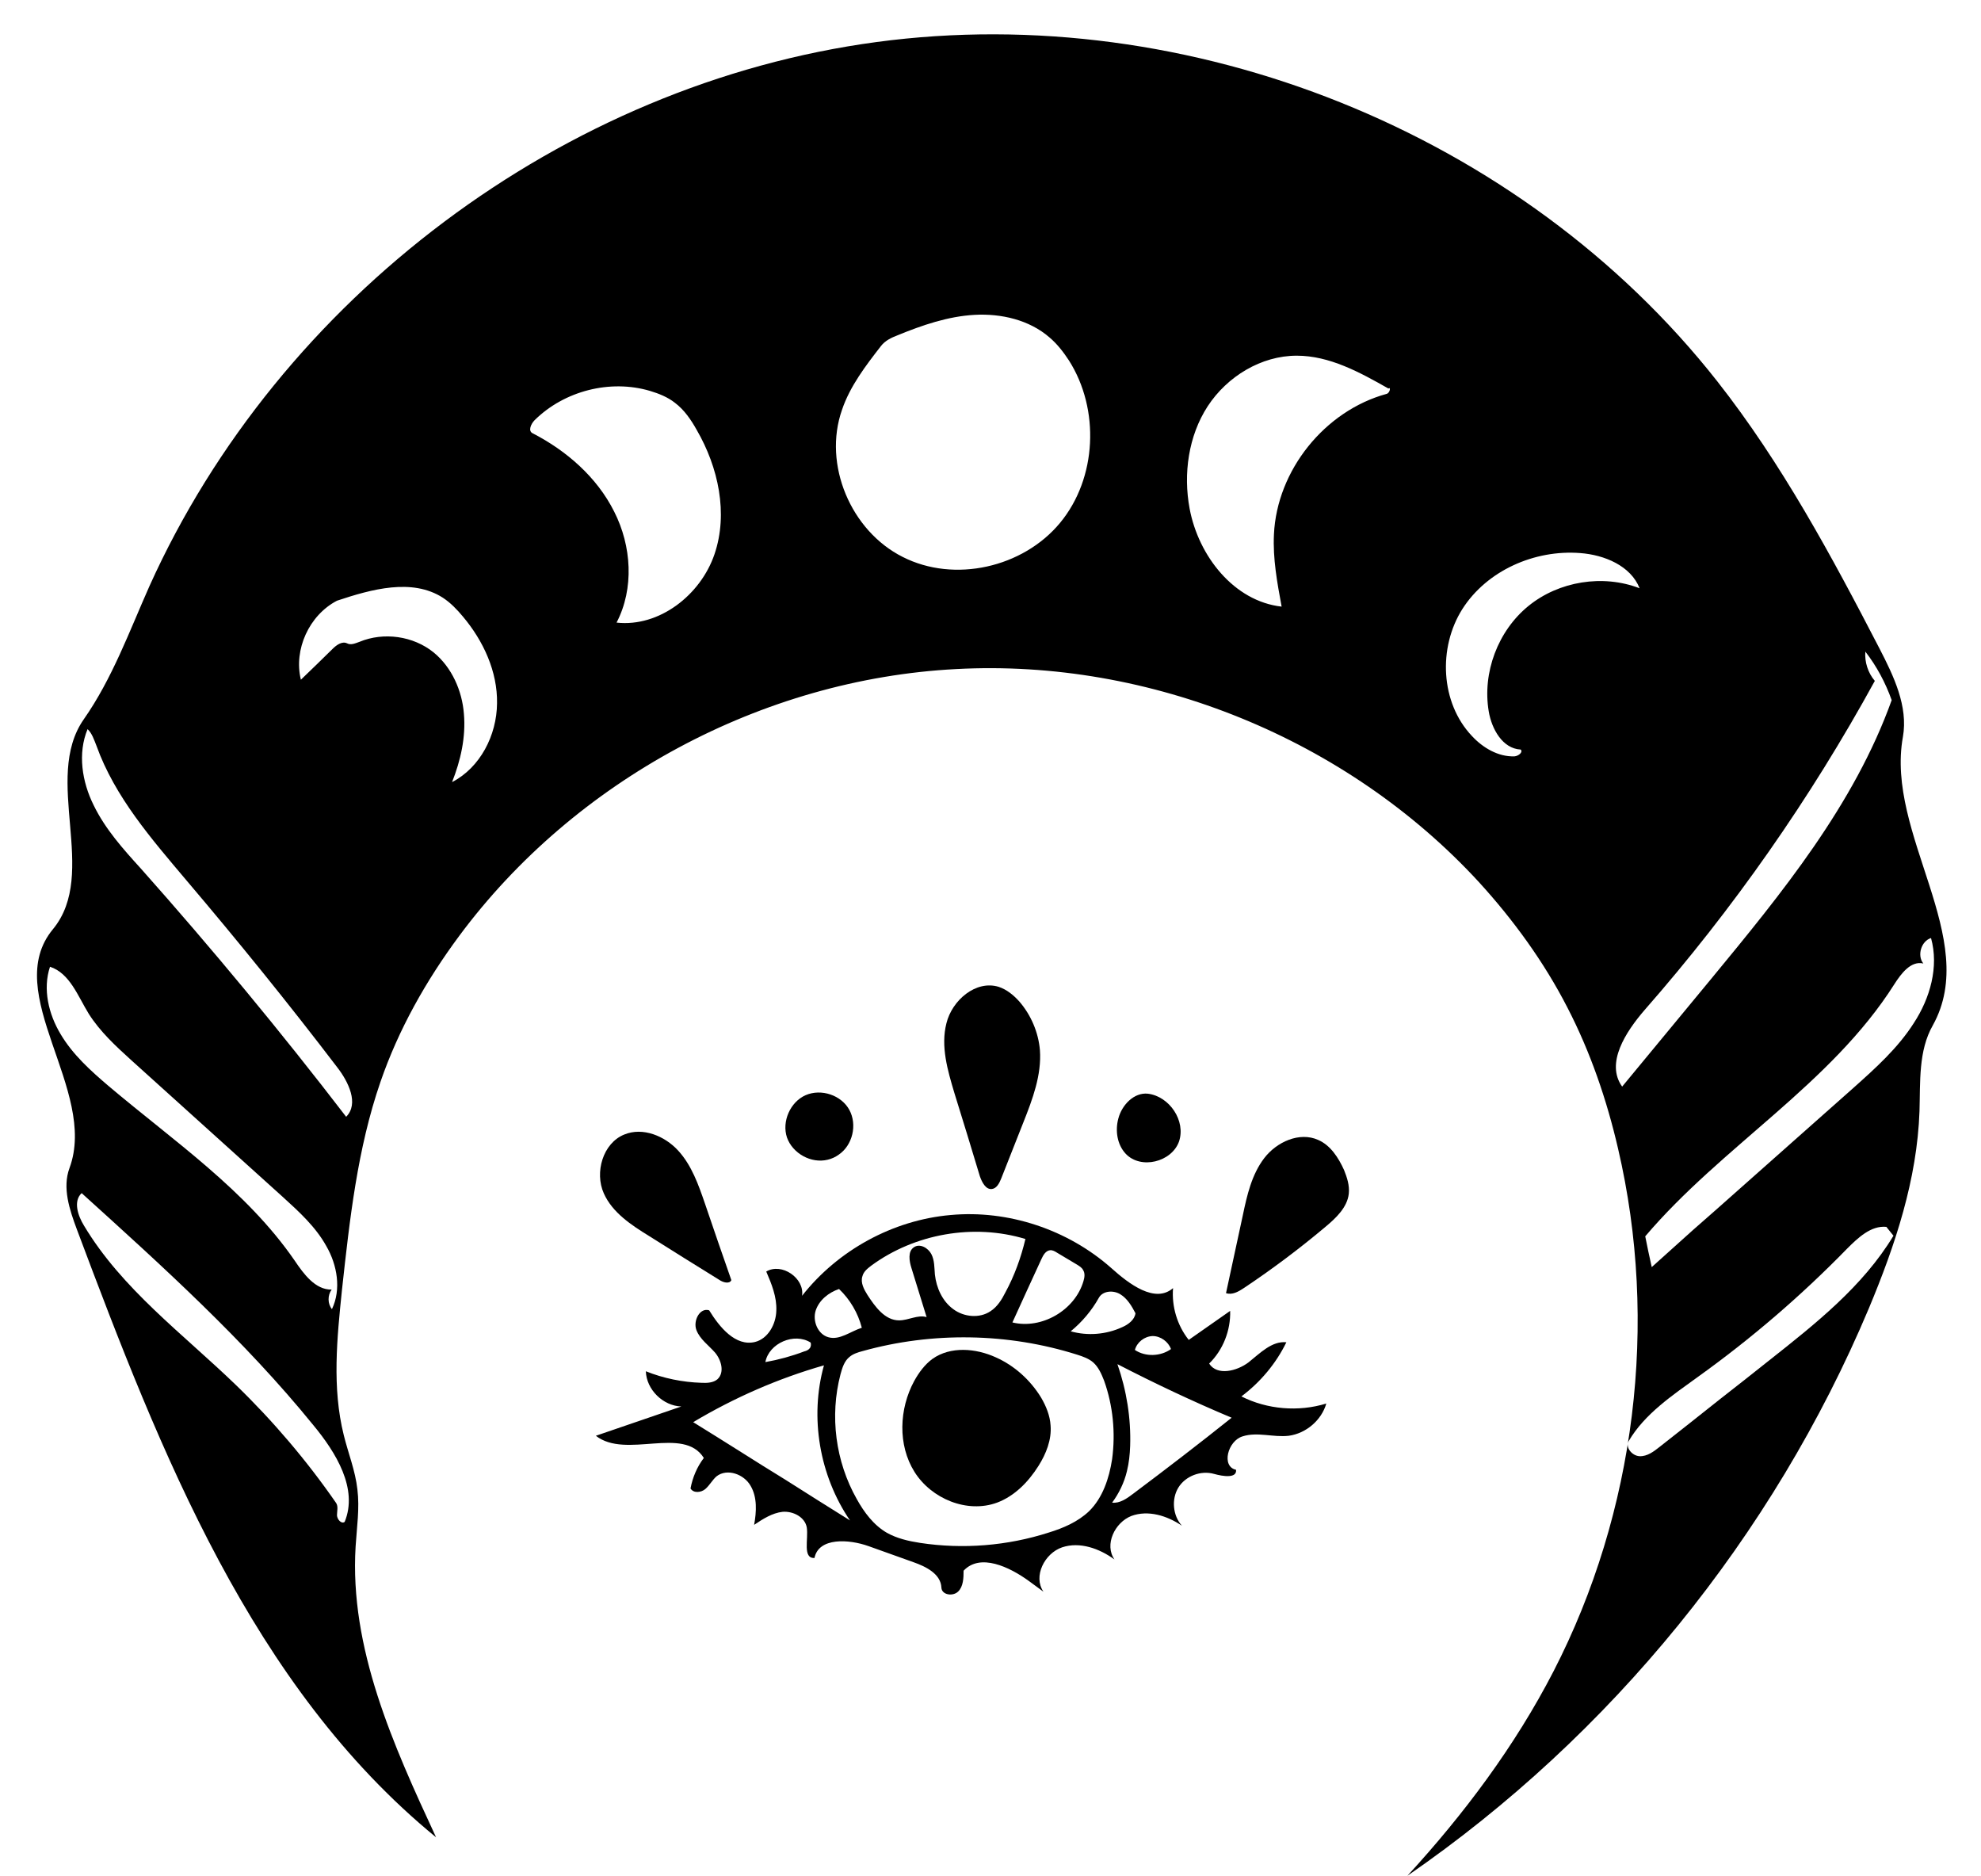 <?xml version="1.0" encoding="utf-8"?>
<!DOCTYPE svg PUBLIC "-//W3C//DTD SVG 1.1//EN" "http://www.w3.org/Graphics/SVG/1.1/DTD/svg11.dtd">

<svg version="1.1" id="Contours" xmlns="http://www.w3.org/2000/svg" xmlns:xlink="http://www.w3.org/1999/xlink" x="0px" y="0px" width="669.59" height="633.903" viewBox="0 0 669.59 633.903" xml:space="preserve" stroke="black" fill="none" stroke-linecap='round' stroke-linejoin='round'>
<desc xmlns:shape="http://adobe.com/products/shape">
</desc>
<path d='M147.4 620.9 C85.1 569.9 54.3 490.9 26.0 415.5 C23.5 408.8 21.0 401.4 23.5 394.7 C33.2 368.4 0.0 335.6 17.9 314.0 C33.5 295.1 14.3 263.2 28.3 243.1 C37.9 229.4 43.7 213.4 50.5 198.1 C94.4 100.7 190.4 28.4 296.3 14.2 C402.1 0.0 514.3 44.8 580.4 128.8 C602.2 156.5 619.1 187.9 635.3 219.2 C640.1 228.5 645.0 238.7 643.2 249.0 C637.2 281.9 669.6 317.2 653.3 346.5 C648.4 355.1 649.1 365.6 648.8 375.5 C648.0 398.6 640.6 420.8 631.7 442.1 C599.3 519.1 544.5 586.5 475.7 633.9 C494.9 613.0 512.1 590.0 525.1 564.8 C552.8 511.0 560.7 447.1 546.9 388.1 C543.1 371.7 537.6 355.6 529.8 340.5 C521.9 325.1 511.5 310.8 499.8 298.0 C455.3 249.7 388.7 222.6 323.2 226.1 C257.6 229.5 194.3 263.6 155.2 316.3 C144.0 331.4 134.7 347.9 128.6 365.6 C120.8 388.2 118.2 412.1 115.6 435.8 C113.9 452.2 112.2 469.0 116.2 485.0 C117.7 491.1 120.1 497.0 120.8 503.3 C121.6 509.7 120.6 516.2 120.2 522.6 C118.1 556.9 132.9 589.7 147.4 620.9 M284.6 138.5 C278.1 157.0 287.6 179.4 305.1 188.2 C322.6 197.1 345.8 191.8 358.3 176.7 C370.8 161.6 371.8 138.3 361.3 121.8 C359.4 118.9 357.3 116.2 354.7 114.0 C347.9 108.1 338.4 105.9 329.4 106.4 C320.4 106.9 311.7 109.9 303.4 113.3 C301.3 114.1 299.2 115.1 297.8 116.9 C292.6 123.6 287.3 130.5 284.6 138.5 M235.5 145.3 C233.6 141.9 231.3 138.5 228.1 136.1 C225.7 134.2 222.7 133.0 219.7 132.1 C206.2 128.1 190.7 132.1 180.7 142.0 C179.5 143.2 178.4 145.6 180.0 146.4 C191.5 152.3 201.8 161.3 207.6 172.9 C213.5 184.5 214.4 198.9 208.4 210.4 C222.8 212.0 236.8 201.1 241.5 187.3 C246.2 173.5 242.8 157.9 235.5 145.3 M433.2 205.0 C431.7 196.9 430.2 188.8 430.6 180.6 C431.6 158.9 447.8 138.8 468.7 133.1 C469.8 132.8 470.2 130.6 469.3 131.3 C459.6 125.8 449.4 120.2 438.3 120.2 C426.3 120.2 414.8 127.2 408.2 137.3 C401.7 147.3 399.9 160.1 402.1 171.9 C405.1 187.9 417.1 203.2 433.2 205.0 M630.5 220.2 C630.2 223.7 631.4 227.4 633.7 230.1 C611.9 269.9 585.8 307.2 555.9 341.3 C549.5 348.7 542.6 359.3 548.3 367.2 C558.3 355.1 568.3 343.0 578.3 330.9 C602.3 301.8 626.7 272.0 639.4 236.6 C637.3 230.7 634.3 225.1 630.5 220.2 M652.7 317.0 C649.4 318.0 647.9 322.9 650.1 325.6 C645.9 324.6 642.6 329.0 640.3 332.6 C618.9 366.4 582.0 387.3 556.1 417.8 C556.8 421.3 557.5 424.7 558.3 428.2 C562.9 424.0 567.6 419.9 572.2 415.7 C577.6 411.0 583.0 406.2 588.4 401.4 C601.1 390.2 613.7 378.9 626.4 367.7 C633.9 361.0 641.5 354.2 646.9 345.7 C652.4 337.3 655.4 326.7 652.7 317.0 M112.2 442.4 C115.4 435.7 114.0 427.5 110.3 421.1 C106.7 414.6 101.1 409.5 95.6 404.5 C78.5 389.1 61.5 373.7 44.4 358.3 C39.1 353.5 33.8 348.6 30.0 342.6 C26.3 336.6 23.6 328.9 16.9 326.7 C14.4 334.2 16.4 342.7 20.5 349.5 C24.6 356.4 30.6 361.8 36.7 367.0 C58.7 385.6 83.2 402.2 99.6 426.0 C102.7 430.6 106.6 435.9 112.1 435.8 C110.7 437.7 110.7 440.6 112.2 442.4 M116.5 514.3 C121.1 503.1 113.6 490.9 105.9 481.6 C82.6 452.9 55.0 428.0 27.6 403.2 C24.7 405.9 26.3 410.8 28.4 414.2 C41.2 435.6 61.9 450.8 79.8 468.1 C92.3 480.2 103.7 493.6 113.6 507.9 C114.4 509.1 113.9 510.7 113.9 512.1 C114.0 513.5 115.4 515.1 116.5 514.3 M112.4 219.3 C113.7 218.0 115.6 216.6 117.3 217.4 C118.6 218.1 120.1 217.4 121.5 216.9 C129.7 213.5 139.7 214.9 146.6 220.5 C152.7 225.5 156.2 233.4 156.8 241.2 C157.5 249.1 155.7 257.0 152.8 264.3 C162.3 259.4 167.9 248.5 168.0 237.7 C168.2 227.0 163.4 216.6 156.5 208.4 C154.5 206.0 152.3 203.7 149.7 202.0 C139.3 195.3 125.6 199.1 113.9 203.0 C104.5 207.9 99.2 219.5 101.7 229.7 C105.3 226.3 108.8 222.8 112.4 219.3 M114.0 360.7 C97.6 339.2 80.6 318.2 63.1 297.6 C51.2 283.5 38.8 269.3 32.6 252.0 C31.8 250.0 31.1 247.8 29.6 246.4 C26.2 254.6 27.7 264.2 31.7 272.2 C35.6 280.2 41.6 286.9 47.6 293.5 C71.7 320.6 94.9 348.6 117.0 377.4 C121.4 373.0 117.8 365.6 114.0 360.7 M511.9 255.6 C513.2 255.5 514.9 254.2 514.0 253.3 C507.9 253.0 504.2 246.4 503.2 240.4 C501.0 227.3 506.3 213.2 516.6 204.8 C526.9 196.4 541.8 194.0 554.2 198.8 C551.2 191.2 542.3 187.5 534.1 186.9 C518.7 185.7 502.6 192.8 494.3 205.8 C486.0 218.9 486.9 237.5 497.5 248.7 C501.2 252.7 506.4 255.8 511.9 255.6 M637.6 414.6 C632.4 414.1 628.0 418.3 624.3 422.0 C608.8 437.9 591.9 452.4 573.9 465.3 C565.2 471.6 555.9 477.8 550.5 487.0 C549.3 489.2 551.7 492.0 554.2 492.1 C556.8 492.2 559.0 490.5 560.9 489.0 C567.8 483.6 574.6 478.2 581.4 472.8 C586.9 468.5 592.4 464.2 597.9 459.8 C613.6 447.4 629.7 434.7 640.0 417.6 C639.2 416.6 638.4 415.6 637.6 414.6 ' fill ="#000000" stroke="none"/>
<path d='M378.0 378.0 C379.2 373.4 383.3 369.1 388.0 369.6 C395.3 370.5 400.9 378.8 398.5 385.8 C396.0 392.7 385.6 395.3 380.5 389.9 C377.6 386.8 376.9 382.1 378.0 378.0 ' fill ="#000000" stroke="none"/>
<path d='M287.1 375.1 C289.8 380.1 288.2 387.0 283.5 390.2 C282.4 391.0 281.1 391.6 279.8 391.9 C274.2 393.3 267.9 389.8 266.0 384.4 C264.2 379.0 267.1 372.4 272.3 370.1 C277.6 367.8 284.4 370.1 287.1 375.1 ' fill ="#000000" stroke="none"/>
<path d='M454.3 395.4 C455.3 397.9 456.2 400.6 455.9 403.4 C455.4 408.0 451.6 411.6 448.0 414.6 C439.2 422.0 430.0 428.9 420.4 435.3 C418.6 436.5 416.5 437.7 414.4 437.0 C416.3 428.2 418.2 419.4 420.1 410.6 C421.5 403.9 423.1 396.9 427.3 391.4 C431.5 385.9 439.2 382.4 445.5 385.2 C449.7 387.0 452.4 391.2 454.3 395.4 ' fill ="#000000" stroke="none"/>
<path d='M247.2 432.6 C246.6 434.0 244.4 433.4 243.1 432.5 C235.2 427.6 227.3 422.7 219.4 417.7 C213.4 414.0 207.0 409.8 204.1 403.3 C200.9 396.2 203.8 386.3 211.0 383.4 C217.3 380.8 224.7 383.9 229.2 388.8 C233.8 393.8 236.1 400.4 238.3 406.8 C241.2 415.4 244.2 424.0 247.2 432.6 ' fill ="#000000" stroke="none"/>
<path d='M337.6 333.5 C340.3 334.4 342.6 336.3 344.5 338.4 C348.5 343.0 351.0 348.9 351.5 354.9 C352.1 363.3 349.0 371.5 345.9 379.3 C343.4 385.7 340.9 392.0 338.4 398.3 C337.8 399.8 336.9 401.6 335.3 401.8 C333.2 402.1 331.9 399.5 331.2 397.5 C328.4 388.1 325.5 378.8 322.6 369.4 C320.3 361.7 317.9 353.6 319.9 345.8 C321.8 338.0 329.9 331.1 337.6 333.5 ' fill ="#000000" stroke="none"/>
<path d='M337.0 507.8 C326.9 511.5 314.8 506.5 309.1 497.4 C303.4 488.3 303.9 476.1 309.0 466.7 C310.6 463.8 312.6 461.1 315.2 459.2 C321.3 454.9 329.8 455.6 336.6 458.7 C342.9 461.5 348.3 466.4 351.9 472.3 C353.6 475.2 354.9 478.4 355.1 481.7 C355.5 486.5 353.6 491.3 351.0 495.4 C347.6 500.8 342.9 505.6 337.0 507.8 ' fill ="#000000" stroke="none"/>
<path d='M352.7 537.9 C351.1 536.7 349.4 535.5 347.8 534.3 C341.2 529.5 331.3 524.8 325.7 530.8 C325.7 533.3 325.6 536.1 323.9 537.8 C322.1 539.6 318.3 539.0 318.2 536.5 C318.0 531.9 313.0 529.4 308.7 527.9 C303.7 526.1 298.6 524.3 293.6 522.5 C286.9 520.1 276.7 519.5 275.3 526.5 C271.2 526.7 273.3 520.1 272.7 516.2 C272.1 512.7 268.1 510.6 264.5 510.9 C261.0 511.3 257.9 513.3 254.9 515.3 C255.7 510.9 256.0 506.0 253.7 502.1 C251.5 498.2 245.8 496.1 242.2 498.9 C240.8 500.1 239.9 501.9 238.4 503.2 C237.0 504.4 234.4 504.7 233.4 503.0 C234.1 499.3 235.6 495.7 237.9 492.7 C231.0 481.7 211.6 493.2 201.4 485.2 C211.0 481.9 220.6 478.6 230.3 475.3 C224.1 475.1 218.5 469.6 218.3 463.4 C224.3 465.8 230.7 467.1 237.1 467.3 C239.0 467.4 241.1 467.3 242.5 466.1 C245.0 463.8 243.8 459.6 241.7 457.1 C239.5 454.6 236.6 452.6 235.4 449.5 C234.2 446.4 236.5 441.8 239.7 442.8 C243.2 448.5 248.6 455.1 255.2 453.5 C259.6 452.4 262.3 447.5 262.4 442.9 C262.6 438.3 260.8 433.9 259.0 429.7 C264.2 426.6 272.0 431.9 271.1 437.9 C283.2 422.5 301.8 412.3 321.3 410.6 C340.8 408.8 360.9 415.5 375.6 428.5 C381.6 433.9 390.4 440.6 396.5 435.3 C396.0 441.5 397.9 447.9 401.8 452.8 C406.4 449.6 411.1 446.3 415.8 443.0 C416.0 449.6 413.4 456.2 408.7 460.8 C411.4 465.0 418.0 463.4 422.0 460.4 C425.9 457.3 429.9 453.1 434.8 453.6 C431.3 460.8 426.0 467.1 419.6 471.9 C428.3 476.3 438.9 477.2 448.3 474.3 C446.7 479.9 441.5 484.4 435.6 485.2 C430.4 485.8 425.0 483.8 420.0 485.4 C415.0 486.9 412.7 495.6 417.8 496.7 C418.1 499.7 413.3 498.9 410.4 498.1 C405.9 496.8 400.7 498.8 398.3 502.7 C395.9 506.6 396.4 512.2 399.5 515.6 C394.5 512.2 388.1 510.2 382.4 512.3 C376.8 514.5 373.2 522.0 376.7 527.0 C371.6 523.3 365.0 520.9 359.0 522.9 C353.1 524.9 349.1 532.7 352.7 537.9 M284.1 464.4 C280.4 478.5 282.4 493.9 289.6 506.6 C292.1 511.1 295.3 515.4 299.8 518.0 C303.2 519.9 307.1 520.8 311.0 521.4 C325.5 523.6 340.5 522.4 354.5 517.9 C359.4 516.4 364.3 514.3 368.1 510.7 C372.7 506.2 374.9 499.6 375.9 493.1 C377.1 484.2 376.2 475.0 373.2 466.6 C372.3 464.3 371.3 462.0 369.5 460.4 C368.0 459.1 366.0 458.4 364.1 457.8 C340.7 450.4 315.1 450.0 291.5 456.6 C290.0 457.0 288.4 457.5 287.2 458.5 C285.4 459.9 284.7 462.2 284.1 464.4 M287.3 513.8 C277.0 498.7 273.6 479.0 278.5 461.4 C263.1 465.8 248.2 472.3 234.3 480.6 C239.6 483.9 244.8 487.1 250.0 490.4 C255.2 493.7 260.5 497.0 265.7 500.2 C272.9 504.8 280.1 509.3 287.3 513.8 M294.5 427.7 C293.2 428.7 291.9 429.7 291.5 431.3 C290.8 433.4 292.0 435.7 293.2 437.6 C295.8 441.6 299.1 446.2 303.9 446.2 C307.1 446.2 310.2 444.2 313.2 445.1 C311.5 439.6 309.8 434.1 308.1 428.6 C307.3 426.1 306.8 422.9 308.9 421.5 C310.9 420.1 313.7 421.7 314.8 423.8 C315.9 425.9 315.8 428.4 316.0 430.7 C316.5 435.2 318.5 439.7 322.2 442.4 C325.8 445.1 331.1 445.6 334.8 443.1 C337.1 441.6 338.6 439.2 339.8 436.8 C342.9 431.1 345.1 425.0 346.6 418.7 C329.1 413.4 309.2 416.9 294.5 427.7 M377.7 461.0 C380.8 469.9 382.3 479.3 382.0 488.6 C381.9 491.5 381.6 494.4 380.9 497.2 C380.0 501.0 378.2 504.7 375.9 507.8 C378.5 508.1 380.9 506.4 383.0 504.8 C394.2 496.4 405.3 487.9 416.3 479.1 C403.2 473.6 390.3 467.5 377.7 461.0 M357.4 423.4 C356.6 422.9 355.8 422.4 354.9 422.5 C353.4 422.7 352.6 424.2 352.0 425.5 C348.7 432.7 345.4 439.8 342.2 446.9 C352.1 449.3 363.3 442.8 366.2 433.0 C366.6 431.7 366.8 430.3 366.1 429.2 C365.7 428.4 364.9 427.9 364.1 427.4 C361.9 426.1 359.6 424.7 357.4 423.4 M361.9 449.9 C367.6 451.5 373.9 451.0 379.3 448.5 C381.4 447.6 383.5 446.0 383.8 443.8 C382.5 441.3 381.0 438.8 378.7 437.4 C376.3 435.9 372.7 436.2 371.4 438.6 C369.0 442.9 365.7 446.8 361.9 449.9 M283.6 435.6 C280.1 436.8 276.9 439.3 275.7 442.9 C274.6 446.4 276.4 450.9 280.0 451.9 C283.8 453.0 287.5 449.9 291.3 448.7 C290.0 443.7 287.3 439.1 283.6 435.6 M271.8 456.7 C272.6 456.5 273.3 456.2 273.8 455.5 C274.1 455.0 274.2 454.3 274.0 453.7 C268.5 450.2 259.9 453.9 258.7 460.3 C263.2 459.5 267.6 458.3 271.8 456.7 M383.6 456.2 C387.2 458.6 392.3 458.4 395.8 455.9 C394.9 453.4 392.3 451.5 389.6 451.5 C386.8 451.6 384.3 453.6 383.6 456.2 ' fill ="#000000" stroke="none"/>

</svg>